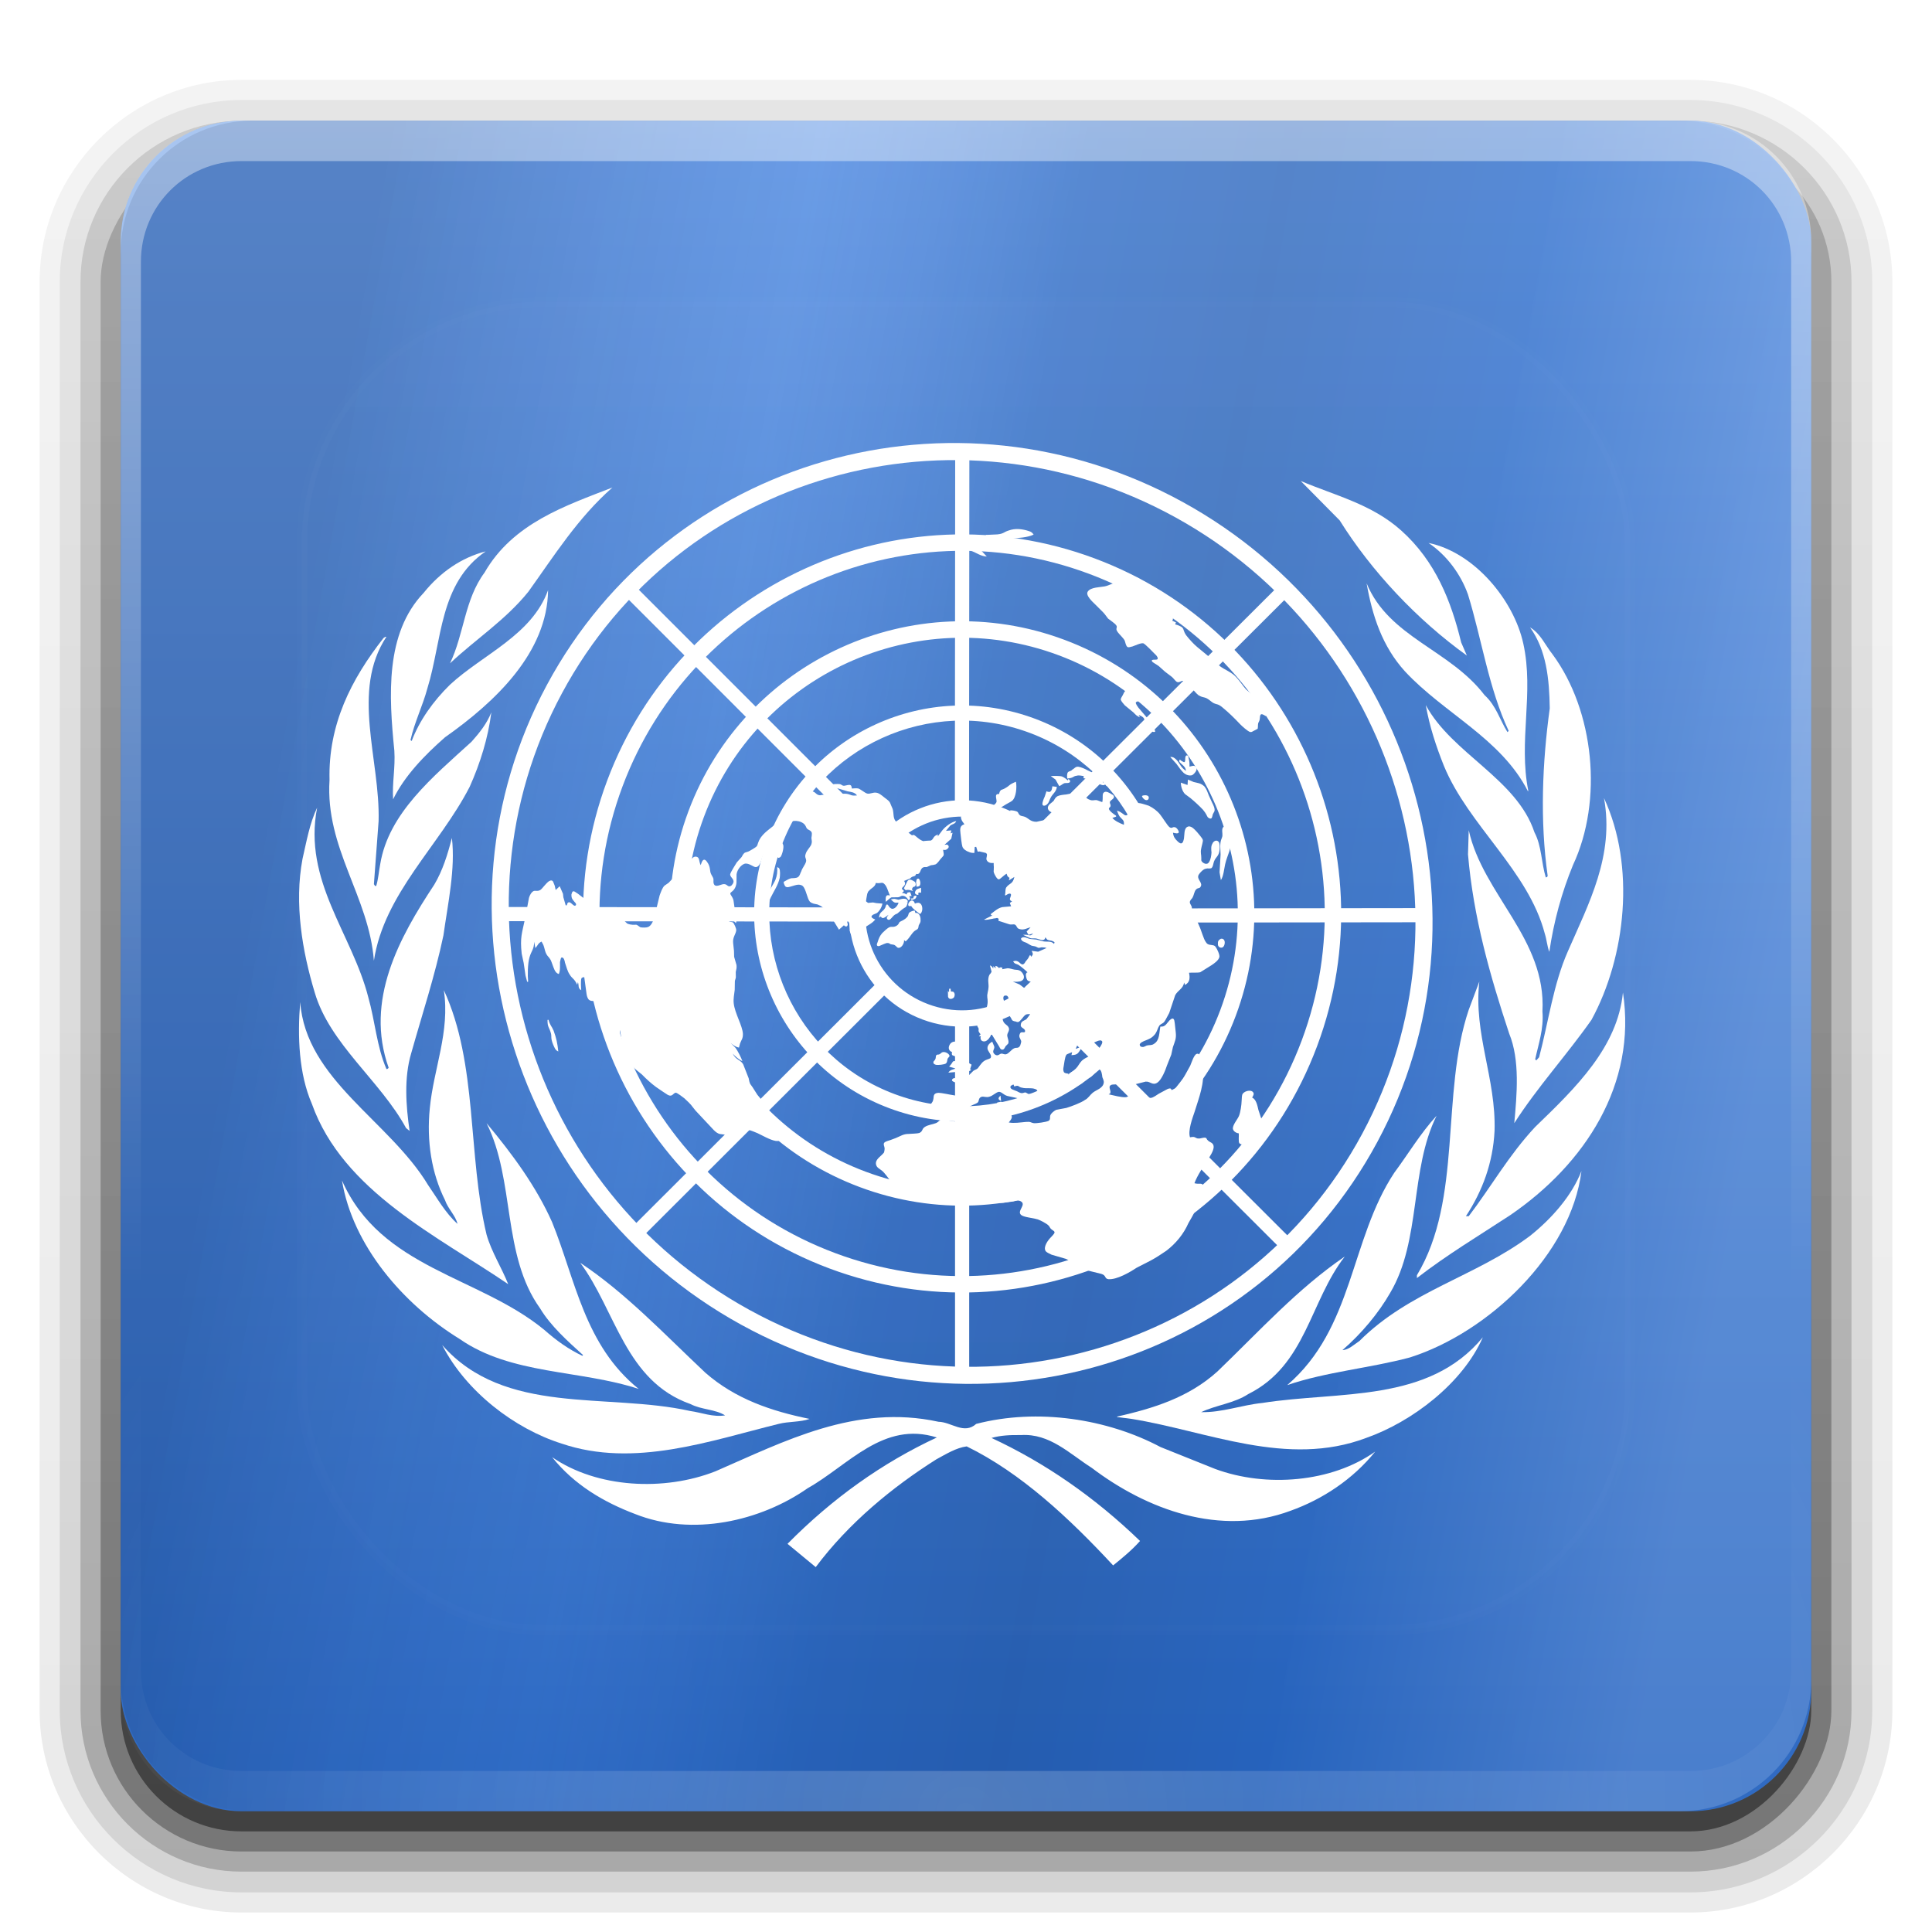 <svg width="96" version="1.0" xmlns="http://www.w3.org/2000/svg" height="96" xmlns:xlink="http://www.w3.org/1999/xlink">
<defs id="defs2410">
<clipPath id="clipPath3613">
<rect width="84" x="6" y="6" rx="6" height="84" ry="6" style="fill:#fff;stroke:none" id="rect3615"/>
</clipPath>
<filter style="color-interpolation-filters:sRGB" id="filter3174">
<feGaussianBlur stdDeviation="1.71" id="feGaussianBlur3176"/>
</filter>
<filter width="1.384" x="-0.192" y="-0.192" height="1.384" style="color-interpolation-filters:sRGB" id="filter3794">
<feGaussianBlur stdDeviation="5.28" id="feGaussianBlur3796"/>
</filter>
<linearGradient gradientTransform="matrix(1.006,0,0,0.994,100,0)" id="ButtonShadow-0" y1="92.54" x1="45.448" y2="7.017" x2="45.448" gradientUnits="userSpaceOnUse">
<stop offset="0" id="stop3750-8"/>
<stop offset="1" style="stop-opacity:.588" id="stop3752-5"/>
</linearGradient>
<linearGradient gradientTransform="matrix(0,0.724,-0.724,0,94.345,1.655)" id="linearGradient3664" xlink:href="#linearGradient6746" y1="111.186" x1="50.421" y2="9.126" x2="68.841" gradientUnits="userSpaceOnUse"/>
<linearGradient gradientTransform="matrix(1.024,0,0,1.012,-1.143,-98.071)" id="linearGradient3780" xlink:href="#ButtonShadow-0" y1="6.132" x1="32.251" y2="90.239" x2="32.251" gradientUnits="userSpaceOnUse"/>
<linearGradient id="linearGradient6746">
<stop offset="0" style="stop-color:#19407c" id="stop6748"/>
<stop offset="0.281" style="stop-color:#4f87dc;stop-opacity:.506" id="stop6750"/>
<stop offset="0.451" style="stop-color:#2156a4" id="stop6752"/>
<stop offset="0.586" style="stop-color:#1b4789" id="stop6754"/>
<stop offset="0.762" style="stop-color:#1f5bb4" id="stop6756"/>
<stop offset="1" style="stop-color:#9abaeb;stop-opacity:.98" id="stop6758"/>
</linearGradient>
<linearGradient gradientTransform="translate(0,-97)" id="linearGradient3721" xlink:href="#ButtonShadow-0" y1="6.132" x1="32.251" y2="90.239" x2="32.251" gradientUnits="userSpaceOnUse"/>
<linearGradient gradientTransform="matrix(1.024,0,0,1.012,-1.143,-98.071)" id="linearGradient3772" xlink:href="#ButtonShadow-0" y1="6.132" x1="32.251" y2="90.239" x2="32.251" gradientUnits="userSpaceOnUse"/>
<linearGradient gradientTransform="matrix(1.024,0,0,1.012,-1.143,-98.071)" id="linearGradient3725" xlink:href="#ButtonShadow-0" y1="6.132" x1="32.251" y2="90.239" x2="32.251" gradientUnits="userSpaceOnUse"/>
<linearGradient id="ButtonColor" y1="21" x1="10.32" y2="0.999" x2="10.32" gradientUnits="userSpaceOnUse">
<stop offset="0" style="stop-color:#2764bf" id="stop3189"/>
<stop offset="1" style="stop-color:#71a1e8" id="stop3191"/>
</linearGradient>
<linearGradient gradientTransform="scale(1.006,0.994)" id="ButtonShadow" y1="92.54" x1="45.448" y2="7.017" x2="45.448" gradientUnits="userSpaceOnUse">
<stop offset="0" id="stop3750"/>
<stop offset="1" style="stop-opacity:.588" id="stop3752"/>
</linearGradient>
<linearGradient id="linearGradient3737">
<stop offset="0" style="stop-color:#fff" id="stop3739"/>
<stop offset="1" style="stop-color:#fff;stop-opacity:0" id="stop3741"/>
</linearGradient>
<linearGradient gradientTransform="matrix(1.024,0,0,1.012,-1.143,-98.071)" id="linearGradient3122" xlink:href="#ButtonShadow-0" y1="6.132" x1="32.251" y2="90.239" x2="32.251" gradientUnits="userSpaceOnUse"/>
<linearGradient id="linearGradient3188" xlink:href="#linearGradient3737" y1="6" x1="36.357" y2="63.893" x2="36.357" gradientUnits="userSpaceOnUse"/>
<linearGradient id="linearGradient3613" xlink:href="#linearGradient3737" y1="20.221" x1="48" y2="138.661" x2="48" gradientUnits="userSpaceOnUse"/>
<linearGradient id="linearGradient3617" xlink:href="#ButtonColor" y1="90" x1="48" y2="5.988" x2="48" gradientUnits="userSpaceOnUse"/>
<radialGradient fx="48" fy="90.172" cx="48" cy="90.172" gradientTransform="matrix(1.157,0,0,0.996,-7.551,0.197)" r="42" id="radialGradient3619" xlink:href="#linearGradient3737" gradientUnits="userSpaceOnUse"/>
</defs>
<g style="display:none" id="layer2">
<rect width="86" x="5" y="7" rx="6" height="85" ry="6" style="opacity:.9;fill:url(#ButtonShadow);filter:url(#filter3174);stroke:none" id="rect3745"/>
</g>
<g style="stroke:none" id="layer3">
<path style="opacity:.08;fill:url(#linearGradient3122)" id="path3786" d="m 12,-95.031 c -5.511,0 -10.031,4.52 -10.031,10.031 v 71 c 0,5.511 4.52,10.031 10.031,10.031 h 72 c 5.511,0 10.031,-4.52 10.031,-10.031 v -71 c 0,-5.511 -4.52,-10.031 -10.031,-10.031 h -72 z " transform="scale(1,-1)"/>
<path style="opacity:.1;fill:url(#linearGradient3780)" id="path3778" d="m 12,-94.031 c -4.972,0 -9.031,4.06 -9.031,9.031 v 71 c 0,4.972 4.06,9.031 9.031,9.031 h 72 c 4.972,0 9.031,-4.06 9.031,-9.031 v -71 c 0,-4.972 -4.06,-9.031 -9.031,-9.031 h -72 z " transform="scale(1,-1)"/>
<path style="opacity:.2;fill:url(#linearGradient3772)" id="path3770" d="m 12,-93 c -4.409,0 -8,3.591 -8,8 v 71 c 0,4.409 3.591,8 8,8 h 72 c 4.409,0 8,-3.591 8,-8 v -71 c 0,-4.409 -3.591,-8 -8,-8 h -72 z " transform="scale(1,-1)"/>
<rect width="86" x="5" y="-92" rx="7" height="85" ry="7" style="opacity:.3;fill:url(#linearGradient3725)" id="rect3723" transform="scale(1,-1)"/>
<rect width="84" x="6" y="-91" rx="6" height="84" ry="6" style="opacity:.45;fill:url(#linearGradient3721)" id="rect3716" transform="scale(1,-1)"/>
</g>
<g id="layer1">
<g style="stroke:none">
<rect width="84" x="6" y="6" rx="6" height="84" ry="6" style="fill:url(#linearGradient3617)" id="rect2419"/>
<path style="opacity:.3;fill:url(#linearGradient3664)" id="path3534" d="M 12.531,6 C 8.921,6 6,8.921 6,12.531 l 0,70.938 C 6,87.079 8.921,90 12.531,90 l 70.938,0 C 87.079,90 90,87.079 90,83.469 l 0,-70.938 C 90,8.921 87.079,6 83.469,6 l -70.938,0 z"/>
<path style="opacity:.4;fill:url(#linearGradient3188)" id="rect3728" d="m 12,6 c -3.324,0 -6,2.676 -6,6 v 2 68 2 c 0,0.335 0.041,0.651 0.094,0.969 0.049,0.296 0.097,0.597 0.188,0.875 0.01,0.03 0.021,0.064 0.031,0.094 0.099,0.288 0.235,0.547 0.375,0.812 0.145,0.274 0.316,0.536 0.5,0.781 0.184,0.246 0.374,0.473 0.594,0.688 0.44,0.428 0.943,0.815 1.5,1.094 0.279,0.14 0.573,0.247 0.875,0.344 -0.256,-0.1 -0.487,-0.236 -0.719,-0.375 -0.007,-0.004 -0.024,0.004 -0.031,0 -0.032,-0.019 -0.062,-0.043 -0.094,-0.062 -0.12,-0.077 -0.231,-0.164 -0.344,-0.25 -0.106,-0.081 -0.213,-0.161 -0.312,-0.25 -0.178,-0.161 -0.347,-0.345 -0.5,-0.531 -0.108,-0.13 -0.218,-0.265 -0.312,-0.406 -0.025,-0.038 -0.038,-0.086 -0.062,-0.125 -0.065,-0.103 -0.13,-0.205 -0.188,-0.312 -0.101,-0.195 -0.206,-0.416 -0.281,-0.625 -0.008,-0.022 -0.024,-0.041 -0.031,-0.062 -0.032,-0.092 -0.036,-0.187 -0.062,-0.281 -0.03,-0.107 -0.07,-0.203 -0.094,-0.312 -0.073,-0.342 -0.125,-0.698 -0.125,-1.062 v -2 -68 -2 c 0,-2.782 2.218,-5 5,-5 h 2 68 2 c 2.782,0 5,2.218 5,5 v 2 68 2 c 0,0.364 -0.052,0.721 -0.125,1.062 -0.044,0.207 -0.088,0.398 -0.156,0.594 -0.008,0.022 -0.023,0.041 -0.031,0.062 -0.063,0.174 -0.138,0.367 -0.219,0.531 -0.042,0.083 -0.079,0.17 -0.125,0.25 -0.055,0.097 -0.127,0.188 -0.188,0.281 -0.094,0.141 -0.205,0.276 -0.312,0.406 -0.143,0.174 -0.303,0.347 -0.469,0.5 -0.011,0.01 -0.02,0.021 -0.031,0.031 -0.138,0.126 -0.285,0.234 -0.438,0.344 -0.103,0.073 -0.204,0.153 -0.312,0.219 -0.007,0.004 -0.024,-0.004 -0.031,0 -0.232,0.139 -0.463,0.275 -0.719,0.375 0.302,-0.097 0.596,-0.204 0.875,-0.344 0.557,-0.279 1.06,-0.666 1.5,-1.094 0.22,-0.214 0.409,-0.442 0.594,-0.688 0.184,-0.246 0.355,-0.508 0.5,-0.781 0.14,-0.265 0.276,-0.525 0.375,-0.812 0.01,-0.031 0.021,-0.063 0.031,-0.094 0.09,-0.278 0.139,-0.579 0.188,-0.875 0.052,-0.318 0.094,-0.634 0.094,-0.969 v -2 -68 -2 c 0,-3.324 -2.676,-6 -6,-6 h -72 z "/>
<path style="opacity:.2;fill:url(#radialGradient3619)" id="path3615" d="M 12,90 C 8.676,90 6,87.324 6,84 L 6,82 6,14 6,12 c 0,-0.335 0.041,-0.651 0.094,-0.969 0.049,-0.296 0.097,-0.597 0.188,-0.875 C 6.291,10.126 6.302,10.093 6.312,10.062 6.411,9.775 6.547,9.515 6.688,9.25 6.832,8.976 7.003,8.714 7.188,8.469 7.372,8.223 7.561,7.995 7.781,7.781 8.221,7.353 8.724,6.967 9.281,6.688 9.56,6.548 9.855,6.441 10.156,6.344 9.9,6.444 9.67,6.58 9.438,6.719 c -0.007,0.004 -0.024,-0.004 -0.031,0 -0.032,0.019 -0.062,0.043 -0.094,0.062 -0.12,0.077 -0.231,0.164 -0.344,0.25 -0.106,0.081 -0.213,0.161 -0.312,0.25 C 8.478,7.443 8.309,7.627 8.156,7.812 8.049,7.943 7.938,8.078 7.844,8.219 7.819,8.257 7.805,8.305 7.781,8.344 7.716,8.447 7.651,8.548 7.594,8.656 7.493,8.851 7.388,9.072 7.312,9.281 7.305,9.303 7.289,9.322 7.281,9.344 7.249,9.436 7.245,9.531 7.219,9.625 7.188,9.732 7.148,9.828 7.125,9.938 7.052,10.279 7,10.636 7,11 l 0,2 0,68 0,2 c 0,2.782 2.218,5 5,5 l 2,0 68,0 2,0 c 2.782,0 5,-2.218 5,-5 l 0,-2 0,-68 0,-2 C 89,10.636 88.948,10.279 88.875,9.938 88.831,9.731 88.787,9.54 88.719,9.344 88.711,9.322 88.695,9.303 88.688,9.281 88.625,9.108 88.549,8.914 88.469,8.75 88.427,8.667 88.39,8.58 88.344,8.5 88.289,8.403 88.217,8.312 88.156,8.219 88.062,8.078 87.951,7.943 87.844,7.812 87.701,7.638 87.541,7.466 87.375,7.312 87.364,7.302 87.355,7.291 87.344,7.281 87.205,7.156 87.059,7.047 86.906,6.938 86.804,6.864 86.702,6.784 86.594,6.719 c -0.007,-0.004 -0.024,0.004 -0.031,0 -0.232,-0.139 -0.463,-0.275 -0.719,-0.375 0.302,0.097 0.596,0.204 0.875,0.344 0.557,0.279 1.06,0.666 1.5,1.094 0.22,0.214 0.409,0.442 0.594,0.688 0.184,0.246 0.355,0.508 0.5,0.781 0.14,0.265 0.276,0.525 0.375,0.812 0.01,0.031 0.021,0.063 0.031,0.094 0.09,0.278 0.139,0.579 0.188,0.875 C 89.959,11.349 90,11.665 90,12 l 0,2 0,68 0,2 c 0,3.324 -2.676,6 -6,6 l -72,0 z"/>
</g>
<g id="g3808" transform="matrix(0.923,0,0,0.923,146.528,0.627)">
<g style="fill:#fff" id="g3672" transform="matrix(0.202,0,0,0.202,-197.857,-7.214)">
<path id="path3674" d="m 569.386,394.109 c -10.774,2.885 -22.271,3.813 -32.735,7.381 17.723,-15.196 16.711,-38.709 28.535,-56.606 3.767,-5.067 6.88,-10.379 11.271,-15.188 -7.192,14.428 -4.073,33.147 -12.336,47.148 -3.181,5.562 -7.729,10.957 -12.76,15.325 1.644,-0.061 3.082,-1.484 4.527,-2.435 13.421,-13.393 30.954,-17.138 45.472,-28.019 5.815,-4.634 11.142,-10.706 13.698,-17.273 -2.747,22.22 -24.852,43.046 -45.672,49.666 z "/>
<path id="path3676" d="m 617.735,304.146 c -6.566,9.344 -14.51,18.042 -20.576,27.538 0.677,-7.519 1.567,-16.764 -1.361,-23.886 -5.075,-15.337 -9.534,-30.909 -10.973,-47.741 l .198,-6.436 c 3.819,17.189 20.705,29.006 19.64,48.287 0.387,4.673 -1.059,8.646 -1.934,12.755 l .29,.304 .761,-.853 c 2.504,-9.458 3.768,-19.403 7.661,-28.227 5.533,-12.698 12.442,-25.514 9.627,-40.846 8.416,18.076 5.866,42.227 -3.333,59.105 z "/>
<path id="path3678" d="m 607.371,206.758 c 11.072,15.005 13.499,38.918 5.435,56.13 -3.006,7.294 -5.129,15.066 -6.31,23.14 -0.563,-1.393 -0.692,-3.265 -1.195,-4.816 -4.404,-16.848 -20.338,-28.855 -26.891,-44.739 -2.078,-5.194 -3.85,-10.562 -4.832,-16.2 7.002,12.95 24.258,19.639 28.961,33.911 1.927,3.609 1.818,8.119 3.014,12 0.251,0 0.502,-0.187 0.502,-0.441 -2.07,-14.701 -1.438,-30.087 0.557,-44.606 -0.115,-7.864 -0.883,-15.493 -5.252,-21.58 2.802,1.632 4.063,4.768 6.012,7.203 z "/>
<path id="path3680" d="m 599.564,203.877 c 2.908,13.149 -1.34,25.955 1.332,39.23 l -.1,.114 c -7.153,-14.066 -22.34,-20.705 -32.789,-31.963 -6.056,-6.681 -8.688,-14.823 -10.203,-23.444 5.987,14.435 22.144,17.615 31.419,29.779 3.104,2.804 4.116,6.689 6.117,9.869 l .327,-.316 c -5.334,-11.387 -7.121,-24.201 -10.843,-36.345 -1.863,-5.262 -5.562,-10.433 -10.523,-13.751 12.176,2.488 22.729,15.2 25.263,26.827 z "/>
<path id="path3682" d="m 567.012,173.722 c 9.17,8.207 13.317,18.834 15.995,29.844 l 1.515,3.497 c -13.31,-9.572 -25.4,-22.44 -33.899,-36.03 l -10.38,-10.501 c 9.125,3.869 18.963,6.179 26.77,13.19 z "/>
<path id="path3684" d="m 356.806,162.274 c -9.2,8.065 -15.581,18.266 -22.406,27.777 -6.118,7.575 -13.944,12.57 -20.88,19.084 3.744,-7.762 3.881,-17.033 9.191,-24.163 7.557,-13.184 21.569,-17.822 34.095,-22.699 z "/>
<path id="path3686" d="m 306.492,190.36 c 4.475,-5.562 10.148,-9.428 16.531,-11.06 -12.396,8.515 -11.589,23.775 -15.519,36.461 -1.253,4.691 -3.429,9.013 -4.513,13.821 l .315,.251 c 2.062,-5.436 5.688,-10.572 10.212,-15.008 8.804,-8.127 21.827,-13.192 26.142,-25.214 -0.197,16.706 -14.134,29.84 -27.469,39.229 -5.499,4.824 -10.802,10.322 -13.83,16.524 -0.297,-4.215 0.623,-8.447 0.323,-12.962 -1.45,-14.584 -2.504,-31.229 7.807,-42.041 z "/>
<path id="path3688" d="m 281.412,240.227 c -0.373,-14.778 5.761,-26.842 14.404,-37.853 0.251,-0.125 0.43,-0.376 0.753,-0.316 -9.515,14.459 -1.644,32.67 -2.077,49.11 l -1.255,16.832 c 0.187,0.122 0.187,0.628 0.628,0.434 0.562,-1.876 0.685,-3.881 1.061,-5.811 2.241,-13.577 14.032,-23.211 24.331,-32.594 2.199,-2.454 4.144,-4.946 5.273,-7.826 -0.841,6.76 -2.96,13.579 -5.765,19.831 -8.016,15.632 -22.823,28.458 -25.528,46.355 -1.312,-17.15 -12.989,-29.973 -11.825,-48.162 z "/>
<path id="path3690" d="m 274.214,261.243 c 1.065,-4.622 1.88,-9.405 3.892,-13.646 -3.812,19.537 9.329,33.614 13.64,50.549 1.804,6.334 2.245,13.137 4.824,19.08 0.24,0.13 0.449,-0.121 0.598,-0.312 -6.418,-17.989 2.847,-34.706 12.156,-48.791 2.264,-3.816 3.568,-8.066 4.694,-12.453 0.989,8.142 -1.069,17.518 -2.252,25.971 -2.264,10.756 -5.643,20.956 -8.584,31.393 -1.936,6.521 -1.427,13.879 -0.433,20.712 l -.933,-.745 c -6.825,-12.586 -20.34,-22.402 -24.354,-36.152 -3.303,-10.962 -5.498,-23.66 -3.249,-35.605 z "/>
<path id="path3692" d="m 273.598,299.401 c 1.503,20.708 23.771,31.65 34.094,48.794 2.442,3.508 4.562,7.389 7.825,10.325 -0.51,-2.206 -2.568,-4.062 -3.324,-6.322 -3.611,-7.19 -4.928,-15.759 -4.06,-24.449 1,-10.577 5.437,-20.393 3.743,-31.518 9.07,19.557 6.315,43.967 11.387,65.158 1.328,4.635 4.011,8.773 5.769,13.203 -18.636,-12.692 -44.047,-24.769 -52.315,-48.03 -3.484,-8.021 -3.873,-17.95 -3.119,-27.161 z "/>
<path id="path3694" d="m 284.729,346.955 c 10.391,23.506 36.414,25.453 53.862,39.767 3.211,2.846 6.575,5.266 10.2,6.954 l .186,-.19 c -4.006,-3.622 -8.64,-7.747 -11.444,-12.441 -10.212,-14.199 -6.62,-34.09 -14.271,-49.361 6.952,8.316 13.274,16.961 17.472,26.395 6.243,15.401 8.629,32.797 23.075,44.439 -15.634,-5.152 -33.949,-3.713 -47.748,-13.339 -15.066,-9.26 -28.513,-24.966 -31.332,-42.224 z "/>
<path id="path3696" d="m 311.435,390.807 c 16.66,18.948 43.883,12.626 66.075,17.584 3.135,0.428 6.004,1.684 9.326,1.174 -2.646,-1.674 -6.316,-1.492 -9.204,-3.014 -17.395,-6.111 -19.947,-24.944 -29.391,-37.643 12.065,8.012 22.207,18.817 33.337,29.288 8,7.008 17.63,10.242 27.776,12.305 -2.438,0.891 -5.635,0.646 -8.252,1.332 -18.229,4.482 -38.48,11.809 -57.812,5.25 -12.567,-3.957 -25.533,-13.895 -31.856,-26.276 z "/>
<path id="path3698" d="m 537.557,434.973 c -18.773,7.006 -38.366,-0.32 -53.029,-11.44 -5.937,-3.773 -11.17,-9.207 -18.849,-8.727 -2.785,-0.053 -5.471,0.084 -7.838,0.768 14.245,6.629 27.477,15.768 39.576,27.455 -2.039,2.328 -4.68,4.506 -7.167,6.514 -11.659,-12.562 -24.571,-24.654 -39.028,-31.717 -2.831,0.367 -5.524,2.07 -8.077,3.441 -11.77,7.441 -23.407,17.014 -32.157,28.732 l -7.519,-6.209 c 12,-12.139 25.273,-21.588 39.794,-28.338 -14.269,-4.52 -23.582,7.434 -34.413,13.514 -12.621,8.812 -30.773,12.951 -46.025,6.871 -8.203,-3.111 -16.15,-7.693 -22.09,-15.141 12.004,8.27 29.882,9.137 43.533,3.766 18.318,-7.945 37.353,-18.018 59.437,-13.201 3.446,0.06 6.795,3.492 10.051,0.57 16.413,-4.262 34.995,-1.332 49.126,6.17 l 14.564,5.838 c 13.537,5.006 31.039,3.621 42.643,-4.627 -5.966,7.426 -14.115,12.746 -22.531,15.76 z "/>
<path id="path3700" d="m 557.675,415.575 c -21.078,7.959 -42.283,-1.811 -62.48,-5.074 l -3.889,-.494 v -0.123 c 9.657,-2.191 19.031,-5.066 26.718,-12.006 11.321,-10.882 21.395,-22.084 33.968,-30.659 -9.323,11.954 -10.312,28.969 -25.713,36.655 -3.812,2.494 -8.622,2.936 -12.556,4.824 5.609,0.121 10.745,-1.889 16.3,-2.451 20.652,-3.242 44.278,0.084 58.767,-17.509 -5.379,12.259 -18.85,22.525 -31.115,26.837 z "/>
<path id="path3702" d="m 595.973,356.269 c -8.324,5.448 -16.762,10.501 -24.761,16.695 v -0.761 c 12.252,-20.362 6.263,-48.335 13.812,-70.744 l 2.815,-7.507 c -1.575,13.96 4.488,25.785 4.062,39.793 -0.426,8.462 -3.188,15.965 -7.631,22.722 h 0.753 c 6.003,-7.884 10.69,-16.269 17.706,-23.778 10.89,-10.501 21.961,-21.269 23.391,-35.841 3.698,24.327 -9.952,45.648 -30.148,59.421 z "/>
</g>
<g style="fill:#fff" id="g3704" transform="matrix(0.202,0,0,0.202,-197.857,-7.214)">
<g style="fill-rule:evenodd">
<polygon points="448.112,303.252 451.889,303.252 451.889,398.075 448.112,398.075 448.112,303.252 " id="polygon3706"/>
<polygon points="427.609,293.939 430.277,296.611 363.176,363.61 360.508,360.937 427.609,293.939 " id="polygon3708"/>
<polygon points="421.195,274.186 421.189,277.962 326.367,277.849 326.371,274.072 421.195,274.186 " id="polygon3710"/>
<polygon points="430.198,255.898 427.526,258.567 360.485,191.508 363.157,188.838 430.198,255.898 " id="polygon3712"/>
<polygon points="451.847,248.11 448.07,248.107 448.157,153.283 451.934,153.287 451.847,248.11 " id="polygon3714"/>
<polygon points="470.825,257.155 468.157,254.481 535.297,187.521 537.965,190.195 470.825,257.155 " id="polygon3716"/>
<polygon points="478.147,278.259 478.144,274.483 572.965,274.364 572.972,278.14 478.147,278.259 " id="polygon3718"/>
<polygon points="467.199,297.559 469.867,294.885 536.974,361.879 534.306,364.552 467.199,297.559 " id="polygon3720"/>
<path id="path3722" d="m 485.363,181.184 c 52.227,19.522 78.769,77.75 59.246,129.974 -19.523,52.224 -77.751,78.766 -129.972,59.244 -52.226,-19.521 -78.764,-77.748 -59.246,-129.973 19.523,-52.225 77.75,-78.765 129.972,-59.245 z  m -1.528,4.095 c 49.963,18.677 75.356,74.385 56.681,124.348 -18.676,49.965 -74.387,75.356 -124.35,56.68 -49.963,-18.675 -75.355,-74.384 -56.68,-124.348 18.677,-49.963 74.386,-75.356 124.349,-56.68 z "/>
<path id="path3724" d="m 477.262,202.861 c 40.261,15.049 60.718,59.935 45.672,100.194 -15.05,40.258 -59.938,60.718 -100.194,45.67 -40.256,-15.048 -60.718,-59.936 -45.67,-100.194 15.048,-40.258 59.936,-60.718 100.192,-45.669 z  m -1.536,4.118 c 37.982,14.198 57.289,56.552 43.091,94.538 -14.198,37.986 -56.555,57.291 -94.537,43.091 -37.986,-14.198 -57.293,-56.553 -43.093,-94.538 14.2,-37.986 56.553,-57.291 94.539,-43.091 z "/>
<path id="path3726" d="m 469.402,223.886 c 28.655,10.71 43.216,42.657 32.507,71.31 -10.714,28.652 -42.66,43.215 -71.311,32.504 -28.654,-10.711 -43.215,-42.657 -32.504,-71.309 10.711,-28.652 42.657,-43.214 71.307,-32.504 z  m -1.408,3.769 c 26.573,9.933 40.079,39.56 30.145,66.133 -9.935,26.572 -39.56,40.076 -66.133,30.143 -26.572,-9.932 -40.076,-39.56 -30.145,-66.133 9.933,-26.571 39.56,-40.076 66.132,-30.144 z "/>
<path id="path3728" d="m 460.562,247.537 c 15.598,5.831 23.526,23.221 17.695,38.819 -5.831,15.596 -23.22,23.524 -38.818,17.693 -15.598,-5.83 -23.524,-23.22 -17.695,-38.818 5.832,-15.597 23.224,-23.524 38.818,-17.694 z  m -1.525,4.077 c 13.351,4.989 20.132,19.872 15.145,33.219 -4.992,13.347 -19.871,20.13 -33.218,15.141 -13.349,-4.989 -20.132,-19.871 -15.145,-33.219 4.991,-13.348 19.875,-20.131 33.218,-15.141 z "/>
<path id="path3730" d="m 508.913,166.207 c 61.085,33.616 84.27,109.993 51.749,170.482 -32.518,60.492 -108.49,82.304 -169.574,48.689 -61.084,-33.615 -84.27,-109.993 -51.748,-170.483 32.52,-60.491 108.489,-82.303 169.574,-48.688 z  m -2.138,3.98 c 58.867,32.395 81.209,105.997 49.868,164.292 -31.337,58.294 -104.551,79.315 -163.416,46.92 -58.869,-32.397 -81.21,-105.999 -49.87,-164.293 31.337,-58.294 104.55,-79.314 163.417,-46.919 z "/>
</g>
<path id="path3732" d="m 523.736,334.4 c 0.071,0.649 -0.151,2.246 0.151,2.613 0.313,0.498 1.483,0.392 1.99,0.216 1.385,-0.521 2.763,-2.35 3.402,-3.722 0.45,-0.696 0.753,-1.512 0.654,-2.424 l -.969,-2.935 c -0.242,-1.029 -0.567,-2.838 -1.665,-3.266 0.103,-0.272 0.45,-0.698 0.409,-1.088 -0.254,-1.16 -2.191,-0.855 -2.884,-0.003 -0.349,0.426 -0.25,1.335 -0.325,1.867 -0.019,1.054 -0.314,3.183 -0.734,4.14 -0.42,0.956 -1.597,2.244 -1.612,3.298 0.083,0.779 0.92,1.23 1.582,1.304 z  m -64.48,-8.142 .344,.757 c 0.015,0.13 0.17,0.378 0.303,0.367 0.878,0.842 2.108,-1.109 0.64,-1.37 -0.132,0.011 -0.405,-0.097 -0.522,0.045 -0.257,0.024 -0.519,0.047 -0.765,0.201 z  m .973,-1.926 c -0.594,0.577 -0.81,0.992 0.155,1.43 l -.155,-1.43 z  m -15.659,-11.47 c -0.954,0.872 -0.881,0.342 -1.37,0.649 -0.363,0.293 -0.06,0.66 -0.394,1.216 -0.103,0.272 -0.48,0.438 -0.45,0.698 -0.087,0.401 0.329,0.626 0.734,0.721 0.534,0.083 2.093,-0.055 2.581,-0.361 0.481,-0.438 0.291,-0.946 0.511,-1.361 0.117,-0.142 0.348,-0.425 0.465,-0.567 0.057,-0.662 -1.34,-1.457 -2.078,-0.995 z  m 37.6,-4.03 .14,1.3 -.151,1.065 c 1.415,-0.259 2.286,-0.73 3.542,-1.238 0.375,-0.165 1.124,-0.496 1.415,-0.259 0.417,0.227 0.197,0.639 0.095,0.912 -0.204,0.543 -1.014,1.537 -1.362,1.962 -1.056,1.145 -2.614,1.285 -3.932,2.454 -0.708,0.721 -0.896,1.394 -1.608,2.115 -0.707,0.719 -1.215,0.897 -1.578,1.192 -0.348,0.426 -0.057,0.662 -0.794,1.122 l .42,-.956 c -0.401,-0.097 -0.924,-0.049 -1.227,-0.418 -0.17,-0.376 -0.212,-0.769 -0.125,-1.169 0.179,-0.804 0.341,-2.921 0.807,-3.489 0.117,-0.142 1.128,-0.496 1.502,-0.66 l -.174,.804 c 0.39,-0.034 1.037,-0.093 1.282,-0.246 0.637,-0.189 1.275,-1.561 1.608,-2.115 l -1.763,.683 c 0.307,-0.815 1.177,-2.469 1.903,-3.06 z  m -34.856,3.915 c -0.265,1.208 0.473,0.746 0.919,1.232 0.288,0.236 0.33,0.626 0.371,1.018 l -1.025,.223 -.451,.696 -.579,.71 1.76,.499 c -0.881,0.341 -1.415,0.257 -1.979,1.098 l 2.206,-.199 c 1.442,0.002 2.524,0.299 3.883,-0.481 l -.288,-.236 .394,-1.218 -.98,-.568 -.345,-.757 -1.65,-1.955 -.548,-.214 c 0.465,-0.567 1.404,-1.572 0.064,-1.845 l -.662,-.072 .579,-.71 c -0.795,-0.059 -1.457,-0.131 -2.051,0.448 -0.696,0.85 -0.715,1.902 0.382,2.329 z  m -.768,-16.877 -.03,.921 -.303,-.367 .038,1.572 c 0.231,0.9 1.241,0.547 1.472,0.263 0.246,-0.153 0.318,-0.687 0.291,-0.946 -0.026,-0.259 -0.186,-0.509 -0.329,-0.626 -0.276,-0.108 -0.405,-0.096 -0.666,-0.074 l -.084,-.779 -.39,.036 z  m -107.034,8.29 c -0.051,1.975 0.469,1.928 0.91,3.597 0.229,0.899 -0.132,1.194 0.583,2.969 0.344,0.759 0.556,1.527 1.377,1.847 -0.236,-2.212 -0.507,-3.5 -1.249,-5.536 -0.53,-1.266 -0.935,-1.36 -1.362,-2.901 l -.259,.025 z  m 179.434,-21.617 c -0.62,0.318 -0.84,0.732 -0.769,1.381 -0.06,0.664 0.515,1.137 1.15,0.948 0.882,-0.341 1.033,-2.588 -0.382,-2.329 z  m -122.777,-.284 c -0.32,0.687 -0.38,1.349 0.325,1.811 -0.07,-0.649 0.119,-1.325 -0.325,-1.811 z  m 38.36,.632 .433,.355 c 0.954,-0.874 1.158,-1.419 1.855,-2.269 0.579,-0.709 0.969,-0.744 1.33,-1.039 0.23,-0.284 0.202,-0.545 0.289,-0.946 0.205,-0.545 0.581,-0.709 0.484,-1.62 0.046,-0.792 -0.471,-1.928 -1.366,-1.717 l -.201,-.639 c -0.39,0.035 -1.025,0.223 -1.387,0.518 -0.361,0.296 -0.176,0.805 -0.653,1.242 -0.579,0.708 -1.589,1.062 -1.835,1.215 -0.376,0.167 -0.204,0.545 -0.813,0.994 -0.852,0.602 -1.414,0.257 -1.919,0.435 -0.636,0.188 -1.578,1.192 -2.055,1.629 -0.696,0.85 -0.898,1.395 -1.19,2.341 -0.102,0.271 -0.32,0.685 -0.163,0.935 0.157,0.248 0.547,0.212 0.794,0.059 0.505,-0.176 1.618,-0.8 2.023,-0.706 0.388,-0.036 0.546,0.213 0.821,0.32 0.403,0.094 0.663,0.072 0.937,0.178 0.272,0.108 0.575,0.475 0.863,0.711 0.691,0.331 1.387,-0.519 1.591,-1.062 0.102,-0.272 0.203,-0.545 0.161,-0.935 z  m .755,-10.053 .015,.13 -.146,-.118 .131,-.012 z  m 1.15,.948 c 0.344,0.758 1.612,1.563 2.331,2.156 0.246,-0.153 0.361,-0.295 0.463,-0.567 0.32,-0.686 0.18,-1.988 -0.513,-2.32 -0.416,-0.225 -0.923,-0.048 -1.298,0.117 -0.015,-0.13 -0.186,-0.508 -0.329,-0.627 -1.022,-0.959 -2.301,1.783 -0.655,1.241 z  m -5.432,-1.745 c 0.876,0.841 0.891,0.97 2.061,0.865 -0.178,0.804 -1.219,2.081 -2.07,1.5 -0.56,-0.344 -0.617,-0.865 -0.889,-0.972 -0.418,-0.225 -0.45,0.697 -0.681,0.98 -0.553,0.969 -1.476,0.921 -1.566,2.506 l .492,-.309 c 0.5,1.007 1.427,-0.126 2.049,-0.445 -0.116,0.142 -0.348,0.427 -0.449,0.697 -0.091,0.403 0.343,0.759 0.719,0.592 0.375,-0.165 0.825,-0.863 1.185,-1.158 0.363,-0.294 0.492,-0.306 0.868,-0.472 0.361,-0.294 0.838,-0.731 1.202,-1.026 1.086,-0.885 1.141,-0.365 1.521,-1.713 -0.03,-0.26 0.087,-0.402 0.059,-0.662 -0.517,-1.136 -2.378,-0.181 -2.524,-0.298 l -.808,-.191 c -0.272,-0.107 -0.779,0.07 -1.167,0.105 z  m 6.002,-.275 -.649,.058 .172,.378 c 0.766,-0.2 1.285,-0.247 1.317,-1.169 -0.649,0.059 -0.78,0.07 -0.84,0.733 z  m -40.909,2.487 -.602,2.945 .269,1.289 .541,2.579 c 0.333,-0.554 0.931,-2.316 0.991,-2.978 l .148,-1.065 c 0.045,-0.791 0.147,-1.063 -0.197,-1.821 l -.84,.732 -.051,-1.703 -.259,.022 z  m 42.254,-3.397 c -0.083,-0.781 0.06,-0.662 0.723,-0.59 l -.009,-1.313 c -0.376,0.165 -0.895,0.212 -1.258,0.507 -0.579,0.709 -0.507,1.36 0.545,1.396 z  m -3.86,-1.755 .445,.485 c 0.895,-0.212 1.183,0.024 1.99,0.215 l -.316,-.497 .333,-.555 c 0.78,-0.069 0.84,-0.732 0.511,-1.359 -0.144,-0.119 -0.418,-0.225 -0.562,-0.344 -1.398,-0.793 -1.531,0.401 -1.864,0.956 l -.538,1.1 z  m 3.362,-.434 c 0.259,-0.023 0.521,-0.046 0.766,-0.199 0.477,-0.438 0.208,-1.728 -0.212,-1.952 -0.403,-0.095 -0.62,0.318 -0.592,0.578 l -.089,.403 .07,.65 .057,.52 z  m -41.749,3.221 c 0.463,-0.567 0.625,-1.501 0.685,-2.164 -0.867,0.473 -0.783,1.253 -0.685,2.164 z  m 4.602,-8.427 c 0.125,1.171 -0.022,2.235 -0.431,3.323 -0.522,1.23 -1.783,2.919 -2.047,4.125 l -.301,-.367 c -0.566,0.839 -0.63,2.685 -0.271,3.572 0.708,-0.72 0.87,-1.655 1.305,-2.482 0.857,-1.784 2.002,-3.332 2.441,-5.342 0.076,-0.532 0.182,-1.987 -0.136,-2.484 -0.157,-0.249 -0.288,-0.237 -0.56,-0.344 z  m 118.264,3.446 c 0.682,-0.981 0.863,-2.967 1.124,-4.174 0.617,-2.813 1.919,-4.112 1.54,-7.626 -0.083,-0.78 -0.382,-2.33 -1.316,-2.51 -1.457,-0.131 -0.859,1.785 -0.946,2.187 0.042,0.391 -0.061,0.663 -0.163,0.935 -0.639,1.371 -0.34,2.92 -0.317,4.363 l -.276,4.754 .355,2.07 z  m -21.032,-22.418 c 0.026,0.26 0.17,0.379 0.329,0.627 0.144,0.119 0.288,0.237 0.432,0.356 0.836,0.45 1.271,-0.376 0.953,-0.875 -0.154,-0.249 -0.688,-0.332 -0.949,-0.308 -0.258,0.023 -0.519,0.046 -0.765,0.2 z  m 19.428,-2.269 c 0.125,1.171 0.595,3.101 1.098,4.106 l 1.147,2.13 1.355,4.082 c 0.696,-0.851 0.326,-1.869 0.099,-2.768 -0.586,-1.787 -1.431,-3.55 -2.134,-5.194 -0.488,-0.876 -0.844,-1.765 -1.563,-2.357 z  m -7.179,-2.114 -.105,1.454 -1.775,-.629 c -0.029,0.924 0.383,2.332 1.117,3.053 l 1.426,1.055 c 1.15,0.948 2.316,2.026 3.35,3.115 0.908,1.102 0.949,1.492 1.264,1.989 0.288,0.236 0.575,0.474 0.95,0.309 0.246,-0.153 0.307,-0.815 0.408,-1.088 l .436,-.827 c 0.189,-0.673 -0.311,-1.679 -0.64,-2.307 l -.859,-1.893 c -0.359,-0.888 -0.575,-1.657 -1.177,-2.391 -1.021,-0.959 -1.801,-0.89 -2.88,-1.188 l -1.514,-.652 z  m -36.132,1.796 c -0.076,0.533 -0.121,1.326 -0.757,1.514 -0.129,0.012 -0.662,-0.072 -0.807,-0.191 l -.495,1.49 c -0.22,0.413 -0.628,1.501 -0.583,1.892 -0.06,0.661 0.848,0.58 1.31,0.013 0.48,-0.437 0.541,-1.1 0.874,-1.655 0.537,-1.099 1.532,-1.583 1.653,-2.907 l -1.195,-.156 z  m 40.253,-4.926 c 0.387,1.148 0.658,1.255 1.291,2.25 0.329,0.627 0.242,1.029 1.006,0.83 -0.457,-0.616 -1.732,-2.735 -2.297,-3.079 z  m -54.459,6.988 c -1.457,-0.131 -0.496,1.49 -0.685,2.164 -0.318,0.686 -1.778,1.737 -2.486,1.274 -0.375,0.166 -0.765,0.201 -1.169,0.105 -0.401,-0.096 -0.689,-0.332 -1.079,-0.297 l -2.07,1.5 c -0.363,0.295 -0.852,0.602 -1.374,0.648 -0.386,0.035 -0.908,0.081 -1.139,0.366 -0.363,0.294 -0.019,1.052 0.155,1.43 l .617,.865 c -1.271,0.376 -1.173,1.287 -1.048,2.459 0.072,0.65 0.322,2.992 0.507,3.501 0.2,0.64 1.052,1.22 1.726,1.421 0.42,0.227 1.082,0.297 1.472,0.263 l .091,-1.585 .39,-.034 .401,1.278 c 0.129,-0.013 0.39,-0.035 0.519,-0.047 l 1.616,.381 c 0.144,0.118 0.144,0.118 0.288,0.236 0.17,0.378 -0.147,1.064 -0.106,1.455 0.227,0.898 1.166,1.078 1.945,1.007 -0.019,1.052 0.083,0.781 0.022,1.443 0.072,0.651 -0.318,0.686 0.484,2.059 0.159,0.248 0.488,0.876 0.878,0.841 0.39,-0.035 1.2,-1.027 2.066,-1.499 0.2,0.638 0.215,0.769 0.775,1.113 l -.189,.673 1.476,-.92 c -0.439,2.01 -1.275,1.559 -2.187,2.823 -0.322,0.687 -0.121,1.325 -0.311,1.999 l .144,.118 .492,-.307 .375,-.165 c 1.154,-0.236 0.257,1.159 0.284,1.419 0.042,0.391 0.318,0.497 0.59,0.604 l -.609,.448 .359,.888 -2.338,.21 c -1.154,0.235 -2.112,1.109 -3.081,1.853 l .03,.26 .401,.095 -2.24,1.121 c 0.677,0.201 1.559,-0.14 2.21,-0.199 0.636,-0.189 0.519,-0.045 1.287,-0.248 l .416,.227 -.076,.532 2.853,.925 c 0.677,0.202 1.169,-0.104 1.589,0.121 0.56,0.344 0.371,1.018 1.309,1.195 1.079,0.297 1.934,-0.304 2.827,-0.516 l -1.056,1.147 .488,.876 1.272,-.377 c -0.942,1.003 -0.897,0.212 -2.713,0.375 0.416,0.225 1.654,0.77 1.93,0.878 0.677,0.203 1.037,-0.095 1.99,0.216 0.806,0.189 1.786,0.759 2.047,-0.449 0.159,0.25 0.318,0.498 0.461,0.617 0.417,0.225 0.678,0.202 1.083,0.297 0.533,0.084 1.797,0.889 1.74,1.552 -0.117,0.142 -0.234,0.284 -0.348,0.426 -0.175,-0.38 -0.345,-0.757 -0.647,-1.124 -0.745,-0.854 -1.889,-0.488 -2.827,-0.668 l -1.889,-.486 -1.456,-.132 c -0.791,-0.06 -1.238,-0.545 -2.017,-0.475 -0.261,0.023 -0.636,0.188 -0.605,0.448 0.026,0.259 0.314,0.498 0.458,0.615 0.836,0.45 0.533,0.083 1.801,0.889 0.704,0.462 0.95,0.309 1.627,0.511 l .692,.333 c 0.534,0.084 0.636,-0.189 1.169,-0.106 0.257,-0.022 0.791,0.06 1.067,0.168 l -2.255,.99 -1.73,-.238 c 0.344,0.757 0.488,0.876 -0.091,1.583 l -.318,-.496 c -0.348,0.424 -0.318,0.685 -0.666,1.11 l -.579,.708 c -0.102,0.272 -0.45,0.698 -0.711,0.721 -0.39,0.036 -0.833,-0.45 -1.124,-0.687 -0.56,-0.345 -0.821,-0.322 -1.457,-0.133 0.477,0.746 0.723,0.592 1.411,0.923 0.564,0.344 2.002,1.529 2.449,2.015 -0.133,0.011 -0.261,0.023 -0.363,0.295 -0.231,0.284 0.022,1.443 0.325,1.809 0.288,0.238 0.564,0.344 0.95,0.311 l -1.547,1.453 c 0.677,0.2 0.923,0.047 1.499,0.522 l -1.298,.115 -1.714,-1.29 -1.786,-.761 c 0.666,0.072 1.718,0.11 2.338,-0.21 1.113,-0.625 0.583,-1.89 -0.28,-2.602 -0.56,-0.345 -0.95,-0.309 -1.612,-0.38 -0.534,-0.084 -1.355,-0.405 -1.877,-0.358 l -1.415,.259 .091,-.403 c -0.405,-0.095 -0.549,-0.214 -0.912,0.082 -0.432,-0.356 -0.443,-0.484 -0.977,-0.568 l .068,.649 -.59,-.604 -.057,.662 c -0.318,-0.498 -0.333,-0.626 -0.878,-0.84 l .439,1.667 -.216,.414 c -0.723,0.59 -0.715,1.904 -0.628,2.685 0.167,1.561 -0.182,1.987 -0.314,3.181 -0.034,0.921 0.269,1.289 0.019,2.626 -0.072,0.532 -0.568,2.021 -0.787,2.436 l -.579,.708 -.435,.827 c -0.22,0.415 -0.579,0.709 -0.798,1.124 -0.205,0.543 0.083,0.781 0.242,1.029 0.215,0.768 -0.333,0.554 0.571,1.657 l -.462,.566 .519,-.047 c -0.291,0.946 0.299,1.552 1.192,1.34 0.636,-0.189 1.332,-1.039 1.521,-1.714 l .261,-.023 1.748,2.865 c 0.303,0.367 0.375,1.018 0.908,1.101 0.534,0.084 0.734,-0.459 0.954,-0.874 0.231,-0.284 0.477,-0.437 0.708,-0.721 0.322,-0.685 -0.31,-1.68 -0.25,-2.343 0.072,-0.531 0.435,-0.827 0.496,-1.489 -0.098,-0.91 -0.776,-1.113 -1.222,-1.599 -0.447,-0.484 -0.5,-1.004 -0.571,-1.655 -0.155,-1.433 0.583,-1.892 0.719,-3.086 0.045,-0.793 -0.401,-1.277 -0.458,-1.799 -0.042,-0.39 0.045,-0.791 0.436,-0.827 0.896,-0.212 1.006,0.831 1.078,1.48 l -.121,1.324 c -0.072,0.534 -0.291,0.946 -0.219,1.597 0.186,0.509 0.488,0.876 0.658,1.255 0.303,0.367 0.345,0.759 0.632,0.995 0.272,0.106 0.416,0.223 0.677,0.201 0.272,0.108 0.545,0.213 0.806,0.191 0.636,-0.189 1.29,-1.431 1.896,-1.877 0.363,-0.297 0.897,-0.212 1.287,-0.248 -0.219,0.415 -0.798,1.124 -1.029,1.406 -0.492,0.306 -1.389,0.518 -1.434,1.311 -0.276,1.077 1.15,0.948 1.12,1.869 -0.06,0.663 -1.067,-0.167 -1.374,0.649 -0.435,0.827 0.14,1.302 0.34,1.941 0.042,0.39 -0.174,0.802 -0.265,1.206 -0.549,0.969 -1.01,0.354 -1.749,0.813 -0.621,0.32 -1.302,1.3 -1.938,1.489 -0.503,0.176 -0.938,-0.18 -1.328,-0.146 -0.519,0.047 -0.954,0.876 -1.816,0.165 -0.878,-0.842 0.121,-1.324 -0.095,-2.094 l -.53,-1.266 c -0.738,0.46 -1.46,1.052 -1.218,2.082 0.359,0.885 1.222,1.597 0.772,2.293 -0.363,0.295 -1.143,0.365 -1.749,0.814 -0.738,0.461 -1.506,1.843 -1.752,1.998 -0.363,0.295 -0.753,0.329 -1.112,0.624 l -1.306,1.3 c -0.114,0.142 -0.114,0.142 -0.231,0.284 l -1.627,-.511 .098,.91 c -0.651,0.059 -0.651,0.059 -1.185,-0.024 -0.401,-0.097 -1.196,-0.155 -1.4,0.388 -0.22,0.415 0.863,0.711 1.139,0.817 1.653,0.772 1.979,2.581 1.271,3.304 -0.477,0.435 -1.298,0.115 -1.832,0.032 -1.2,-0.155 -3.088,-0.644 -4.269,-0.668 -1.56,0.138 -1.06,1.145 -1.362,1.96 -0.076,0.533 -0.568,0.84 -0.655,1.241 -0.118,0.142 -0.102,0.272 -0.087,0.403 -0.015,-0.13 0.428,1.538 0.413,1.408 0.186,0.509 1.098,0.428 1.631,0.511 0.673,0.201 0.848,0.581 1.407,0.925 0.549,0.212 0.795,0.059 1.302,-0.117 1.166,-0.106 2.278,0.452 4.012,-0.492 0.375,-0.165 0.738,-0.459 0.84,-0.732 0.348,-0.424 0.174,-0.804 0.651,-1.241 0.594,-0.579 1.749,-0.814 2.357,-1.262 0.477,-0.437 0.133,-1.194 1.014,-1.536 0.636,-0.188 1.34,0.274 2.222,-0.068 0.764,-0.201 1.589,-1.062 2.357,-1.262 0.779,-0.07 1.264,0.806 2.346,1.103 l 4.295,.927 c 0.132,-0.011 0.405,0.097 0.549,0.216 1.15,0.946 -0.507,1.358 -1.143,1.548 -0.507,0.176 -0.636,0.187 -1.158,0.234 0.147,0.118 0.159,0.248 0.303,0.367 0.549,0.214 1.873,0.358 2.354,-0.08 0.231,-0.284 0.205,-0.545 0.163,-0.935 0.503,-0.176 0.749,-0.329 0.954,-0.874 -0.042,-0.39 -0.216,-0.768 0.147,-1.063 0.231,-0.284 0.749,-0.331 1.143,-0.367 -0.605,-0.732 -1.097,-0.426 -1.892,-0.486 -0.401,-0.094 -0.56,-0.344 -0.965,-0.438 -0.39,0.036 -0.749,0.331 -1.298,0.117 -0.405,-0.097 -0.836,-0.452 -1.237,-0.547 -0.42,-0.225 -1.487,-0.392 -1.427,-1.054 0.102,-0.272 0.219,-0.414 0.477,-0.437 0.118,-0.142 0.246,-0.153 0.378,-0.167 l .185,.511 c 1.385,-0.519 0.935,0.178 2.134,0.333 1.079,0.297 2.35,-0.08 3.447,0.348 0.678,0.2 0.458,0.615 1.048,1.218 0.719,0.594 1.745,0.369 2.652,0.288 -0.113,0.142 -0.245,0.155 -0.23,0.284 -0.22,0.415 0.068,0.651 0.345,0.757 0.976,0.57 2.426,-0.611 1.185,-1.156 l 1.994,-.967 c -0.965,-0.439 -1.442,-0.002 -2.71,-0.808 0.651,-0.059 0.779,-0.07 1.257,-0.507 l .075,-.533 2.111,-1.109 c -0.669,1.111 0.084,0.781 0.337,1.941 0.651,-0.059 1.457,0.13 2.108,0.074 0.507,-0.178 1.892,-0.696 2.255,-0.992 0.359,-0.295 0.45,-0.696 0.81,-0.991 l 1.503,-.661 c 0.609,-0.448 1.071,-1.016 1.536,-1.583 0.23,-0.284 0.462,-0.567 0.867,-0.471 0.545,0.214 0.685,1.516 0.741,2.036 0.174,0.378 0.359,0.885 0.401,1.277 -0.08,1.714 -1.881,2.008 -2.967,2.893 -0.723,0.59 -1.275,1.559 -2.028,1.89 -0.969,0.744 -3.743,1.781 -5.015,2.157 l -2.698,.505 c -0.62,0.32 -1.343,0.91 -1.547,1.453 -0.205,0.545 0.124,1.171 -0.496,1.489 -0.621,0.32 -3.205,0.681 -3.868,0.611 -1.067,-0.168 -0.708,-0.464 -2.267,-0.324 -1.427,0.129 -2.971,0.399 -4.442,0.136 0.23,-0.284 0.696,-0.852 0.783,-1.252 0.102,-0.272 -0.042,-0.392 -0.072,-0.651 -0.012,-0.129 -0.042,-0.39 -0.186,-0.509 -0.303,-0.367 -1.34,-0.274 -1.729,-0.239 -0.897,0.212 -0.738,0.46 -2.165,0.588 l -4.794,.562 c -2.335,0.208 -4.201,1.166 -5.109,1.247 -0.651,0.059 -2.108,-0.074 -2.785,-0.276 -0.548,-0.214 -1.124,-0.688 -1.745,-0.369 -0.636,0.189 -0.84,0.732 -1.589,1.061 -0.753,0.332 -2.18,0.46 -3.035,1.062 -0.852,0.602 -0.407,1.088 -1.404,1.571 -0.505,0.178 -2.207,0.198 -2.857,0.257 -1.442,-0.001 -2.165,0.589 -3.423,1.096 l -1.387,.519 c -0.505,0.176 -1.531,0.399 -1.748,0.813 -0.218,0.413 0.098,0.91 0.14,1.302 0.042,0.39 -0.046,0.791 -0.135,1.194 -0.679,0.98 -2.429,1.794 -2.144,3.215 0.227,0.899 0.761,0.982 1.767,1.811 1.323,1.327 2.312,3.209 3.737,4.263 1.841,1.281 4.505,2.881 6.783,3.333 l 3.955,.17 c 2.119,0.203 3.747,0.715 5.972,0.645 l 4.889,-.833 c 1.041,-0.093 2.584,-0.363 3.667,-0.066 1.083,0.297 1.294,1.067 3.243,0.891 l 2.713,-.374 c 0.636,-0.188 1.143,-0.365 1.832,-0.032 1.672,0.901 -1.162,2.6 0.132,3.667 0.719,0.592 3.099,0.772 4.053,1.08 0.663,0.072 2.751,1.198 3.198,1.684 0.287,0.236 0.313,0.498 0.616,0.865 0.299,0.367 0.98,0.568 1.021,0.959 0.042,0.39 -0.798,1.122 -1.029,1.406 -0.711,0.721 -2.088,2.552 -1.312,3.665 0.303,0.367 1.124,0.687 1.544,0.912 l 3.788,1.105 c 1.642,0.642 1.782,1.943 2.777,2.642 0.704,0.463 1.873,0.357 2.797,0.407 l 3.905,.963 c 1.358,0.405 0.791,1.243 1.857,1.41 2.252,0.193 5.708,-1.826 7.543,-3.041 l 3.728,-1.911 c 1.491,-0.791 2.834,-1.701 4.178,-2.609 2.547,-1.936 4.632,-4.488 5.896,-7.36 0.436,-0.827 1.669,-2.778 1.745,-3.309 0.174,-0.804 -0.663,-1.255 -0.341,-1.939 0.42,-0.959 2.115,-2.293 2.521,-3.379 0.337,-0.556 0.238,-1.466 -0.326,-1.811 -0.545,-0.214 -0.908,0.081 -1.99,-0.216 0.817,-2.174 2.297,-4.278 3.527,-6.229 0.567,-0.838 1.581,-2.375 1.601,-3.426 0.004,-1.183 -1.053,-1.221 -1.495,-1.705 -0.432,-0.355 -0.333,-0.628 -0.605,-0.736 -0.545,-0.212 -1.415,0.259 -1.948,0.176 -0.391,0.034 -0.678,-0.202 -0.95,-0.308 -0.42,-0.225 -0.924,-0.049 -1.313,-0.015 -0.586,-1.786 0.636,-5.048 1.234,-6.81 1.165,-3.783 2.725,-7.603 2.16,-11.623 l -.598,-3.099 c -0.17,-0.38 -0.484,-0.876 -0.991,-0.7 -0.765,0.201 -1.438,2.494 -1.756,3.179 l -1.756,3.181 c -0.45,0.696 -0.742,1.643 -1.336,2.221 -0.478,0.438 -1.23,0.767 -1.851,1.084 -0.201,-0.638 -0.575,-0.473 -1.082,-0.295 l -2.354,1.262 c -0.491,0.307 -1.46,1.05 -2.111,1.109 -0.519,0.047 -0.821,-0.32 -1.585,-0.121 -0.519,0.047 -1.4,0.39 -1.806,0.293 -0.533,-0.083 -1.108,-0.556 -1.643,-0.639 -0.4,-0.097 -1.169,0.104 -1.544,0.269 -1.299,0.117 -3.331,-0.49 -4.674,-0.763 0.246,-0.153 0.507,-0.176 0.48,-0.437 0.189,-0.673 -0.848,-1.763 0.424,-2.14 0.129,-0.011 0.39,-0.036 0.519,-0.047 l 2.221,-.068 1.288,-.246 c 0.662,0.072 0.836,0.451 1.744,0.369 l 3.19,-.811 c 1.302,-0.118 1.827,1.15 3.175,0.24 1.098,-0.755 2.131,-3.345 2.524,-4.562 l 1.135,-2.861 .44,-2.009 c 0.495,-1.491 0.945,-2.188 0.764,-3.879 l -.265,-2.473 c -0.113,-1.041 -0.325,-1.811 -1.396,-0.794 -0.828,0.863 -1.12,1.809 -2.444,1.665 -0.352,1.608 -0.129,3.689 -1.733,4.623 -0.609,0.448 -1.286,0.246 -1.918,0.435 -0.379,0.165 -0.871,0.473 -1.144,0.365 -0.39,0.034 -0.677,-0.203 -0.719,-0.592 0.072,-0.532 0.954,-0.874 1.332,-1.039 1.257,-0.507 1.893,-0.696 2.819,-1.83 0.563,-0.84 0.624,-1.502 1.074,-2.199 0.462,-0.567 0.867,-0.473 1.329,-1.039 0.348,-0.426 0.987,-1.797 1.32,-2.352 l 1.589,-4.741 c 0.769,-1.383 2.056,-1.629 2.393,-3.368 l .2,.64 c 1.374,-0.649 1.362,-1.962 1.094,-3.25 0.779,-0.07 2.365,0.049 3.001,-0.138 l 2.947,-1.841 c 0.738,-0.462 1.953,-1.359 2.127,-2.163 0.204,-0.543 -0.64,-2.306 -0.942,-2.673 -0.155,-0.248 -0.299,-0.367 -0.575,-0.473 -0.678,-0.202 -1.57,0.01 -2.059,-0.867 -0.605,-0.734 -1.275,-3.301 -1.774,-4.308 -1.075,-2.662 -1.146,-2.13 -1.65,-3.136 -0.329,-0.627 -0.269,-1.29 -0.341,-1.94 -0.185,-0.508 -0.487,-0.875 -0.514,-1.136 -0.058,-0.52 0.306,-0.815 0.654,-1.24 0.549,-0.97 0.465,-1.75 1.06,-2.329 0.477,-0.437 0.896,-0.211 1.112,-0.625 0.799,-1.122 -1.131,-2 -0.48,-3.241 0.333,-0.556 1.275,-1.559 1.926,-1.618 0.504,-0.176 0.924,0.048 1.427,-0.127 0.492,-0.308 0.526,-1.23 0.73,-1.774 0.507,-1.359 1.302,-1.299 1.495,-3.155 0.06,-0.663 0.091,-1.586 -0.224,-2.083 -0.605,-0.735 -1.457,-0.132 -1.661,0.412 -0.45,0.696 -0.352,1.608 -0.269,2.389 -0.046,0.792 -0.193,1.856 -0.644,2.553 -0.549,0.97 -1.673,0.282 -1.99,-0.214 -0.155,-0.249 -0.053,-0.52 -0.083,-0.782 0.019,-1.053 -0.284,-1.419 -0.019,-2.625 0.072,-0.533 0.567,-2.022 0.413,-2.271 -0.046,-0.391 -1.238,-1.728 -1.537,-2.096 -0.59,-0.604 -1.653,-1.954 -2.637,-1.339 -0.867,0.471 -0.686,2.164 -0.848,3.097 -0.088,0.402 -0.266,1.206 -0.655,1.241 -0.242,0.153 -0.677,-0.203 -0.961,-0.439 -0.734,-0.723 -1.181,-1.208 -1.306,-2.379 0.401,0.095 1.483,0.393 1.559,-0.14 -0.057,-0.52 -0.673,-1.385 -1.195,-1.337 -0.533,-0.084 -0.605,0.448 -1.313,-0.013 -0.575,-0.474 -1.851,-2.593 -2.456,-3.328 -0.76,-0.983 -1.895,-1.8 -3.008,-2.357 -0.674,-0.201 -2.865,-1.057 -3.474,-0.607 -0.246,0.153 -0.205,0.543 -0.307,0.814 -0.144,-0.117 -0.288,-0.236 -0.545,-0.213 -0.938,-0.178 -1.215,0.897 -1.275,1.56 0.026,0.26 0.083,0.781 -0.292,0.946 -0.378,0.165 -0.666,-0.072 -0.954,-0.309 -0.704,-0.462 -0.719,-0.592 -1.669,-0.901 0.186,0.509 0.371,1.018 0.686,1.515 0.764,0.983 1.282,0.936 1.161,2.261 -1.094,-0.428 -2.331,-0.973 -3.08,-1.826 l 1.011,-.353 -.027,-.259 c -0.416,-0.226 -1.843,-1.28 -1.899,-1.8 -0.042,-0.391 0.477,-0.438 0.436,-0.828 0.091,-0.402 -0.329,-0.627 -0.125,-1.171 0.348,-0.426 1.101,-0.756 1.044,-1.276 -0.03,-0.26 -0.317,-0.497 -0.59,-0.604 -0.561,-0.344 -1.556,-1.042 -2.149,-0.464 -0.477,0.437 -0.117,1.324 -0.382,2.53 -0.405,-0.094 -1.098,-0.427 -1.499,-0.522 -0.533,-0.084 -1.154,0.234 -1.847,-0.097 -0.953,-0.309 -1.294,-1.067 -2.115,-1.388 -1.514,-0.652 -2.785,-0.274 -4.2,-0.016 -0.647,0.058 -1.688,0.151 -2.309,0.469 -0.492,0.308 -0.712,0.721 -0.928,1.134 -0.578,0.709 -1.722,1.074 -1.607,2.114 0.227,0.9 1.021,0.96 1.309,1.196 l .829,1.635 c -0.894,0.211 -1.313,-0.013 -2.089,0.056 l -3.077,.669 c -1.574,0.011 -2.062,-0.865 -3.027,-1.304 -0.545,-0.214 -0.935,-0.179 -1.354,-0.404 -0.432,-0.354 -0.473,-0.745 -0.617,-0.865 -0.303,-0.366 -1.627,-0.511 -2.017,-0.476 0.026,0.261 0.042,0.391 -0.189,0.673 -0.219,0.415 -1.332,1.04 -1.851,1.086 -0.246,0.153 -0.651,0.059 -0.923,-0.048 l .072,-.533 c 0.061,-0.661 -0.33,-0.626 -0.833,-0.45 -0.769,0.2 -1.23,0.767 -1.839,1.216 0.22,-0.414 0.424,-0.958 0.772,-1.382 0.477,-0.437 1.113,-0.626 1.733,-0.944 l 1.964,-1.227 c 0.492,-0.307 1.245,-0.638 1.604,-0.933 1.086,-0.886 1.313,-3.664 1.029,-5.084 -2.009,0.836 -1.476,0.919 -2.834,1.699 -0.492,0.307 -0.753,0.331 -1.127,0.495 -0.36,0.296 -0.451,0.698 -0.538,1.099 z  m 13.782,-4.783 1.279,.936 .976,1.751 c 0.75,-0.33 0.852,-0.602 1.359,-0.778 0.245,-0.153 1.861,0.227 1.486,-0.79 -0.144,-0.119 -0.287,-0.237 -0.431,-0.355 l -.087,.402 c -0.432,-0.355 -1.007,-0.83 -1.556,-1.043 -0.549,-0.213 -2.381,-0.18 -3.027,-0.122 z  m 4.397,.657 c 1.816,-0.163 1.502,-0.661 2.543,-0.753 0.503,-0.178 1.309,0.014 1.843,0.097 l -.072,.532 c 1.094,0.428 1.025,-0.223 1.832,-0.033 0.821,0.321 1.324,1.328 2.679,1.73 0.545,0.215 0.821,0.321 1.313,0.014 0.313,0.498 0.446,0.486 0.965,0.439 0.06,-0.662 0.435,-0.828 0.261,-1.206 -0.17,-0.379 -1.54,-0.913 -1.657,0.412 -0.462,-0.617 -0.216,-0.77 -0.386,-1.147 -0.462,-0.617 -1.385,-0.665 -2.021,-0.477 -0.269,-1.29 -0.098,-0.911 -1.896,-1.8 -0.563,-0.344 -1.801,-0.89 -2.467,-0.961 -0.791,-0.06 -0.995,0.483 -1.616,0.802 -0.348,0.426 -0.753,0.33 -1.112,0.625 -0.349,0.425 -0.265,1.206 -0.208,1.727 z  m 27.443,-5.747 1.643,1.824 c 0.617,0.864 1.233,1.729 1.968,2.45 0.575,0.474 1.396,0.795 2.161,0.595 0.507,-0.177 2.039,-1.76 0.787,-2.436 -0.417,-0.225 -1.041,0.094 -1.427,0.128 0.03,-0.922 -0.026,-1.443 -0.254,-2.342 -0.026,-0.26 -0.083,-0.78 -0.591,-0.604 -0.62,0.319 0.11,2.223 -0.87,1.654 l -.416,-.225 -.432,-.355 c -0.465,0.566 0.083,0.78 0.53,1.266 0.575,0.475 1.018,0.96 1.104,1.741 -1.411,-0.925 -1.494,-1.705 -2.402,-2.806 -0.587,-0.604 -1.019,-0.96 -1.802,-0.891 z  m 5.635,-1.293 c 0.355,0.887 1.748,2.865 2.702,3.173 -0.647,-1.124 -1.479,-2.758 -2.702,-3.173 z  m -96.149,9.546 c 0.39,-0.035 0.91,-0.082 1.169,-0.105 l 3.387,1.01 c 0.938,0.179 1.862,0.228 2.479,1.091 -1.688,0.152 -1.328,-0.144 -2.668,-0.417 -1.196,-0.155 -1.559,0.14 -2.482,0.091 -0.534,-0.084 -0.806,-0.19 -1.211,-0.285 l -3.478,.574 c -0.923,-0.048 -1.124,-0.687 -1.673,-0.901 -0.56,-0.344 -1.067,-0.167 -1.559,0.14 -0.878,0.342 -1.733,0.943 -2.586,1.546 -1.591,1.062 -3.426,2.278 -4.571,3.826 -0.796,1.122 -0.598,1.762 -1.395,2.884 -0.81,0.992 -2.675,1.948 -3.936,3.638 -0.914,1.264 -0.831,2.044 -1.177,2.47 -0.233,0.283 -1.837,1.216 -2.214,1.38 -0.375,0.165 -0.764,0.2 -1.01,0.354 -0.361,0.295 -0.579,0.708 -0.798,1.123 l -1.287,1.429 c -0.333,0.555 -1.684,2.647 -1.758,3.18 -0.032,0.922 1.455,1.315 0.67,2.567 -0.116,0.141 -0.231,0.283 -0.347,0.426 -0.853,0.602 -1.082,-0.298 -1.744,-0.37 -0.808,-0.19 -2.009,0.837 -2.729,0.245 -0.446,-0.485 -0.255,-1.159 -0.31,-1.68 -0.201,-0.639 -0.488,-0.875 -0.674,-1.384 -0.331,-0.628 -0.068,-1.834 -0.988,-3.065 -0.473,-0.745 -1.02,-0.959 -1.441,-0 l -.307,.815 c -0.515,-1.135 -0.224,-2.082 -1.162,-2.261 -1.195,-0.154 -1.561,1.324 -2.257,2.174 -1.737,2.127 -2.026,1.89 -3.357,2.928 l -1.765,1.867 -1.101,.756 c -0.592,0.579 -0.986,1.796 -1.291,2.612 l -1.273,5.238 c -0.278,1.075 -0.746,2.827 -1.886,3.19 -0.375,0.165 -1.559,0.14 -1.962,0.045 -0.418,-0.225 -0.719,-0.592 -1.122,-0.688 -0.39,0.036 -1.43,0.128 -2.395,-0.311 -0.575,-0.473 -1.336,-1.457 -1.885,-1.668 -0.547,-0.216 -1.067,-0.168 -1.585,-0.121 -0.651,0.057 -1.559,0.14 -2.093,0.057 -1.354,-0.404 -2.229,-2.428 -2.744,-3.564 -0.185,-0.509 -0.53,-1.267 -0.948,-1.492 -0.575,-0.474 -1.27,0.376 -1.947,0.175 -0.534,-0.084 -1.714,-1.291 -2.405,-1.624 -0.144,-0.119 -0.577,-0.473 -0.821,-0.32 -0.259,0.022 -0.335,0.556 -0.436,0.827 -0.019,1.053 0.271,1.29 0.873,2.024 0.144,0.118 0.59,0.604 0.227,0.899 -0.605,0.448 -1.479,-1.575 -2.161,-0.594 -0.103,0.272 -0.087,0.402 -0.205,0.543 l -.259,.024 -.628,-2.177 -.097,-.911 -.874,-2.023 -1.071,1.016 -.256,-1.16 -.357,-.887 c -0.201,-0.639 -0.719,-0.592 -1.211,-0.286 -0.969,0.745 -1.639,1.855 -2.244,2.304 -0.738,0.461 -1.3,0.117 -1.805,0.293 -0.621,0.319 -1.056,1.146 -1.247,1.82 l -.999,5.344 c -0.865,4.151 -1.417,5.12 -0.94,9.543 l .526,2.449 .494,3.372 .441,1.669 .261,-.024 c -0.182,-1.691 -0.128,-4.85 0.352,-6.469 0.469,-1.749 1.219,-2.08 1.256,-4.186 l .31,1.682 c 0.709,-0.723 0.654,-1.243 1.65,-1.726 0.331,0.626 0.475,0.746 0.688,1.516 0.201,0.637 0.255,1.158 0.586,1.786 0.33,0.626 0.602,0.734 0.918,1.231 0.303,0.365 0.501,1.005 0.687,1.514 0.36,0.888 0.644,2.309 1.724,2.605 0.422,-0.958 0.297,-2.128 0.312,-3.182 0.102,-0.272 0.149,-1.063 0.394,-1.217 0.636,-0.189 0.893,0.971 0.935,1.36 0.371,1.018 0.642,2.309 1.258,3.171 0.645,1.126 1.152,0.948 1.996,2.711 l .191,-.673 c 0.358,0.887 -0.092,1.585 0.888,2.153 -0.057,-0.52 -0.163,-2.744 0.053,-3.158 0.103,-0.272 0.492,-0.307 0.753,-0.329 l .606,4.412 c 0.055,0.521 0.253,1.16 0.556,1.527 0.734,0.723 1.587,0.119 1.917,0.747 l .513,2.318 c 0.441,1.669 1.056,3.716 1.741,5.23 0.517,1.137 1.204,2.652 2.082,3.493 0.303,0.367 0.748,0.854 1.252,0.675 0.507,-0.176 0.307,-0.815 0.394,-1.216 0.076,-0.532 0.32,-0.685 0.409,-1.088 0.06,-0.663 -0.155,-1.433 0.178,-1.987 -0.174,0.804 0.099,0.91 0.184,1.691 0.112,1.041 0.367,2.201 0.74,3.217 0.557,1.529 0.971,2.935 1.904,4.297 0.619,0.865 2.043,1.918 2.906,2.63 1.181,1.207 2.344,2.286 3.769,3.339 l 1.699,1.162 1.411,.925 c 1.253,0.675 1.385,-0.521 2.165,-0.589 0.405,0.095 1.828,1.148 2.259,1.504 2.188,2.038 1.468,1.446 2.978,3.281 l 3.406,3.635 c 0.878,0.84 1.968,2.452 3.166,2.605 l 1.198,.157 c 1.34,0.274 2.838,0.796 4.238,0.407 0.521,-0.047 0.882,-0.341 1.114,-0.625 0.347,-0.426 0.551,-0.969 1.071,-1.016 0.533,0.084 1.773,0.628 2.319,0.844 1.383,0.663 3.342,1.801 4.812,2.062 1.472,0.263 2.528,-0.883 2.286,-1.913 -0.371,-1.018 -1.926,-2.061 -2.757,-3.693 -0.804,-1.372 -1.36,-2.899 -2.28,-4.131 l -2.111,-2.569 -1.264,-1.989 -.617,-.864 c -0.159,-0.248 -0.386,-1.147 -0.428,-1.539 l -1.445,-3.68 c -0.659,-1.254 -1.96,-1.137 -2.804,-2.9 0.604,0.734 1.756,1.682 2.575,2.002 -0.371,-1.018 -1.202,-2.651 -1.82,-3.516 l -1.322,-1.326 c 0.719,0.592 1.294,1.067 2.232,1.245 l .276,-1.077 c 0.409,-1.088 0.783,-1.252 0.774,-2.565 -0.108,-2.223 -2.161,-5.455 -2.454,-8.187 -0.127,-1.171 0.136,-2.376 0.271,-3.57 l .036,-2.106 c -0.042,-0.39 0.189,-0.676 0.265,-1.206 l -.024,-1.443 c 0.176,-0.804 0.278,-1.077 0.195,-1.858 l -.628,-2.176 -.038,-1.574 -.225,-2.081 c -0.168,-1.561 0.671,-2.293 0.819,-3.357 0.076,-0.533 -0.598,-1.918 -0.888,-2.155 -0.418,-0.225 -1.311,-0.013 -0.993,-0.698 0.32,-0.685 1.499,0.522 1.801,0.889 0.378,-1.347 0.091,-1.585 -0.165,-2.745 l -.494,-3.372 c -0.227,-0.899 -0.802,-1.373 -0.846,-1.763 0.089,-0.402 0.479,-0.438 0.94,-1.004 0.465,-0.567 0.655,-1.241 0.715,-1.903 l .022,-2.236 c 0.146,-1.064 1.044,-2.458 2.188,-2.824 1.154,-0.234 2.333,0.973 2.982,0.915 0.651,-0.059 0.969,-0.744 1.188,-1.158 l 1.498,-4.338 .261,-.024 c 0.645,1.126 1.323,1.327 2.199,2.168 l .749,.853 c 0.144,0.118 0.39,-0.035 0.636,-0.188 0.462,-0.567 1.018,-2.719 0.689,-3.346 -0.186,-0.509 -0.761,-0.983 -0.961,-1.622 -0.042,-0.391 0.176,-0.804 0.394,-1.217 0.307,-0.816 0.468,-1.75 1.06,-2.329 1.173,-1.288 3.512,-1.498 4.937,-0.443 0.721,0.592 0.63,0.994 0.933,1.361 0.446,0.485 1.095,0.428 1.309,1.197 0.028,0.26 -0.03,0.922 -0.119,1.324 0.085,0.781 0.24,1.029 -0.065,1.845 -0.435,0.827 -1.158,1.417 -1.451,2.363 -0.407,1.088 0.257,1.16 0.095,2.094 -0.291,0.946 -1.001,1.667 -1.292,2.613 -0.335,0.556 -0.278,1.076 -0.883,1.524 -0.492,0.306 -1.287,0.247 -1.805,0.293 -0.766,0.2 -1.374,0.649 -1.994,0.967 0.026,0.261 0.055,0.52 0.212,0.769 0.215,0.769 0.865,0.71 1.499,0.522 1.025,-0.222 2.384,-1.002 3.393,-0.173 0.876,0.842 1.143,3.314 1.89,4.166 0.719,0.592 1.239,0.546 2.047,0.736 0.547,0.214 0.965,0.439 1.396,0.794 1.007,0.829 0.689,1.515 1.146,2.13 0.432,0.354 0.808,0.192 1.253,0.676 l 1.909,3.112 1.315,-1.169 c 0.446,0.486 0.967,0.438 1.025,-0.224 -0.042,-0.39 -0.253,-1.158 -0.428,-1.538 0.878,0.842 0.948,1.493 0.944,2.675 0.028,0.259 -0.074,0.532 0.085,0.782 0.055,0.518 0.687,1.514 1.118,1.869 0.562,0.342 0.937,0.178 1.429,-0.129 0.45,-0.696 0.713,-1.903 1.408,-2.753 0.581,-0.709 1.735,-0.944 2.778,-2.221 -0.272,-0.106 -1.094,-0.426 -1.007,-0.829 0.204,-0.543 0.984,-0.613 1.476,-0.92 0.723,-0.59 1.275,-1.56 1.437,-2.493 l -1.588,-.121 -.936,-.179 -1.3,.118 -1.279,-.937 -1.847,-.097 c 0.318,-0.685 0.537,-1.1 1.317,-1.169 0.39,-0.035 0.937,0.18 1.183,0.026 0.505,-0.178 0.448,-0.698 0.812,-0.993 0.694,-0.851 1.718,-1.074 1.868,-2.138 1.067,0.167 1.3,-0.116 1.832,-0.033 1.095,0.427 1.436,2.367 1.938,3.374 -1.355,-0.404 -1.1,0.755 -1.132,1.678 0.492,-0.307 1.071,-1.015 1.576,-1.192 l 1.703,-.021 c 0.39,-0.035 0.505,-0.176 0.882,-0.342 0.895,-0.211 1.485,0.393 1.958,1.138 0.492,-0.307 0.464,-0.567 0.147,-1.064 l .649,-.059 -.371,-1.017 c -0.649,0.058 -0.795,-0.061 -0.984,0.613 -0.56,-0.343 -0.56,-0.343 -1.224,-0.416 l .478,-.436 -.03,-.261 c -1.108,-0.557 0.163,-0.934 0.352,-1.608 0.089,-0.402 -0.068,-0.65 -0.227,-0.899 l 1.633,-.672 c 0.694,-0.85 1.285,-0.246 1.576,-1.192 1.34,0.274 0.899,-1.394 1.911,-1.748 0.244,-0.153 0.647,-0.058 0.908,-0.082 0.375,-0.165 0.749,-0.329 1.127,-0.495 0.519,-0.046 0.78,-0.069 1.283,-0.247 0.492,-0.306 0.942,-1.003 1.291,-1.428 0.231,-0.285 0.708,-0.721 0.81,-0.994 0.087,-0.402 -0.084,-0.779 -0.151,-1.431 0.533,0.083 0.923,0.048 1.268,-0.376 0.363,-0.295 0.307,-0.816 -0.242,-1.029 -0.129,0.012 -0.519,0.047 -0.647,0.059 l 1.794,-1.606 .352,-1.608 -.507,.177 .178,-.804 -1.431,.129 c 0.231,-0.284 0.927,-1.134 1.158,-1.418 0.609,-0.449 1.271,-0.376 1.578,-1.193 -1.283,0.247 -2.861,1.439 -3.671,2.432 l -1.264,1.689 .076,-.532 c -1.271,0.377 -1.188,1.158 -1.681,1.465 l -.246,.153 c 0.39,-0.035 -2.221,0.068 -1.816,0.164 -0.664,-0.072 -1.383,-0.664 -1.958,-1.139 -0.433,-0.355 -0.732,-0.722 -1.224,-0.415 l -2.433,-1.883 c 0.23,-0.284 0.348,-0.426 0.06,-0.663 -0.288,-0.237 -0.965,-0.439 -1.527,-0.783 -1.009,-0.829 -0.961,-1.622 -1.088,-2.792 -0.109,-1.041 -0.242,-1.029 -0.598,-1.917 -0.172,-0.379 -0.201,-0.639 -0.503,-1.006 -0.301,-0.367 -1.006,-0.829 -1.438,-1.185 -0.575,-0.473 -1.294,-1.066 -1.958,-1.138 -0.937,-0.178 -1.66,0.413 -2.469,0.222 -0.677,-0.202 -1.554,-1.042 -2.375,-1.363 -0.534,-0.084 -1.183,-0.025 -1.703,0.021 -0.028,-0.26 -0.085,-0.78 -0.357,-0.887 -0.417,-0.225 -1.169,0.105 -1.688,0.151 -0.52,0.046 -0.692,-0.332 -1.095,-0.428 -0.403,-0.095 -2.237,-0.061 -2.469,0.222 -0.246,0.154 -0.072,0.532 -0.045,0.792 z  m 92.827,-13.584 c 1.063,1.35 2.963,3.15 4.563,3.401 -0.473,-0.747 -0.878,-0.841 -1.453,-1.315 -0.848,-0.581 -2.289,-1.766 -3.11,-2.086 z  m -10.399,-5.241 -.329,-.627 c 0.549,0.213 1.098,0.427 1.412,0.924 0.17,0.378 0.2,0.639 0.242,1.029 0.083,0.781 1.449,2.498 2.24,2.557 0.275,0.107 0.261,-0.022 0.521,-0.046 l -.67,-2.567 c -0.303,-0.367 -0.677,-0.202 -1.123,-0.687 l -2.702,-3.174 c -0.159,-0.249 -0.761,-0.983 -0.674,-1.384 0.23,-0.284 0.882,-0.342 1.143,-0.365 l -2.475,-2.274 c -0.288,-0.237 -0.734,-0.723 -1.241,-0.546 -0.504,0.177 -0.693,0.851 -0.913,1.264 -0.216,0.415 -0.563,0.839 -0.522,1.23 0.186,0.509 0.776,1.113 1.076,1.479 l 2.305,1.895 c 0.59,0.604 0.889,0.972 1.71,1.292 z  m 33.676,-.263 c -0.341,-1.94 -1.59,-3.798 -3.054,-5.243 l -2.305,-1.895 c -0.89,-0.971 -1.851,-2.592 -3.16,-3.789 -1.438,-1.185 -2.52,-1.481 -3.799,-2.418 l -2.176,-1.907 -3.883,-3.199 c -1.007,-0.829 -2.202,-2.167 -2.963,-3.149 -0.776,-1.113 -0.557,-1.527 -1.003,-2.012 -0.303,-0.367 -1.396,-0.795 -1.93,-0.878 l .204,-.544 -.965,-.439 c 0.537,-1.099 -0.216,-0.769 -0.977,-1.751 -0.303,-0.367 -0.355,-0.889 -0.832,-1.634 -0.746,-0.853 -1.741,-1.552 -2.718,-2.12 l -4.737,-2.597 c -1.529,-0.782 -3.619,-1.909 -5.333,-2.018 -1.313,-0.014 -2.153,0.719 -3.44,0.965 -1.153,0.235 -3.647,0.197 -4.446,1.319 -0.81,0.992 1.219,2.781 1.953,3.504 l 2.055,2.048 c 0.591,0.604 0.761,0.983 1.362,1.717 0.579,0.474 1.699,1.162 2.161,1.777 0.458,0.616 -0.307,0.816 0.31,1.68 0.474,0.746 1.628,1.693 1.973,2.451 0.186,0.509 0.269,1.29 0.7,1.646 0.416,0.225 0.908,-0.083 1.298,-0.118 0.636,-0.188 2.502,-1.144 3.062,-0.799 0.561,0.343 2.475,2.273 2.922,2.76 0.287,0.236 0.874,0.84 0.787,1.243 0.071,0.65 -1.976,-0.086 -1.487,0.79 0.158,0.249 1.411,0.924 1.843,1.28 l 1.597,1.433 1.855,1.41 c 0.432,0.356 0.904,1.101 1.324,1.327 0.821,0.32 1.241,-0.637 1.949,-0.175 1.381,0.664 2.372,2.547 3.811,3.731 0.977,0.569 1.222,0.416 2.043,0.736 0.692,0.332 1.14,0.817 1.843,1.28 1.109,0.557 1.2,0.155 2.494,1.222 1.726,1.421 3.194,2.866 4.674,4.441 0.59,0.604 2.043,1.918 2.721,2.12 0.129,-0.011 0.257,-0.022 0.39,-0.035 l 1.487,-.79 c 0,0 0.133,-0.013 0.117,-0.142 0.087,-0.402 0.03,-0.922 0.117,-1.325 0.091,-0.402 0.337,-0.555 0.409,-1.088 0.087,-0.401 0.004,-1.183 0.378,-1.347 0.379,-0.166 1.098,0.427 1.37,0.534 z  m -31.7,-33.809 c -0.057,-0.52 -0.2,-0.639 -0.386,-1.147 -0.776,-1.113 -1.639,-1.823 -2.865,-2.24 -0.4,-0.094 -1.611,-0.38 -1.831,0.033 -0.333,0.555 1.078,1.48 1.494,1.706 0.432,0.355 0.98,0.569 1.412,0.925 0.836,0.45 1.237,0.545 2.176,0.724 z  m -50.879,-10.937 c 1.718,0.108 2.365,0.05 4.007,0.69 1.499,0.522 2.376,1.363 4.095,1.472 l -1.926,-2.061 1.098,-.755 c -0.575,-0.474 -0.833,-0.451 -1.396,-0.794 -0.288,-0.237 -0.314,-0.498 -0.602,-0.734 -0.261,0.024 -0.912,0.082 -1.169,0.105 -0.768,0.2 -1.4,0.389 -2.282,0.73 -0.769,0.2 -1.79,0.423 -1.824,1.346 z  m 7.875,-3.597 c -0.189,0.673 -0.825,0.862 -1.434,1.31 0.144,0.118 0.159,0.249 0.303,0.367 0.42,0.225 2.554,0.559 3.088,0.643 1.313,0.014 1.358,-0.778 2.902,-1.049 l 1.934,-.305 c 1.816,-0.164 4.299,-0.254 5.918,-1.057 -0.617,-0.864 -1.006,-0.83 -1.957,-1.138 -1.487,-0.393 -3.073,-0.513 -4.59,0.017 -1.4,0.389 -1.344,0.909 -3.164,1.073 l -3.001,.138 z  m -27.587,222.661 c -30.334,-6.477 6.17,1.285 0,0 z "/>
</g>
</g>
</g>
<g id="layer5">
<rect width="66" x="15" y="15" rx="12" height="66" ry="12" style="opacity:.1;fill:url(#linearGradient3613);filter:url(#filter3794);stroke:#fff;stroke-linecap:round;stroke-width:.5;clip-path:url(#clipPath3613)" id="rect3171"/>
</g>
</svg>
